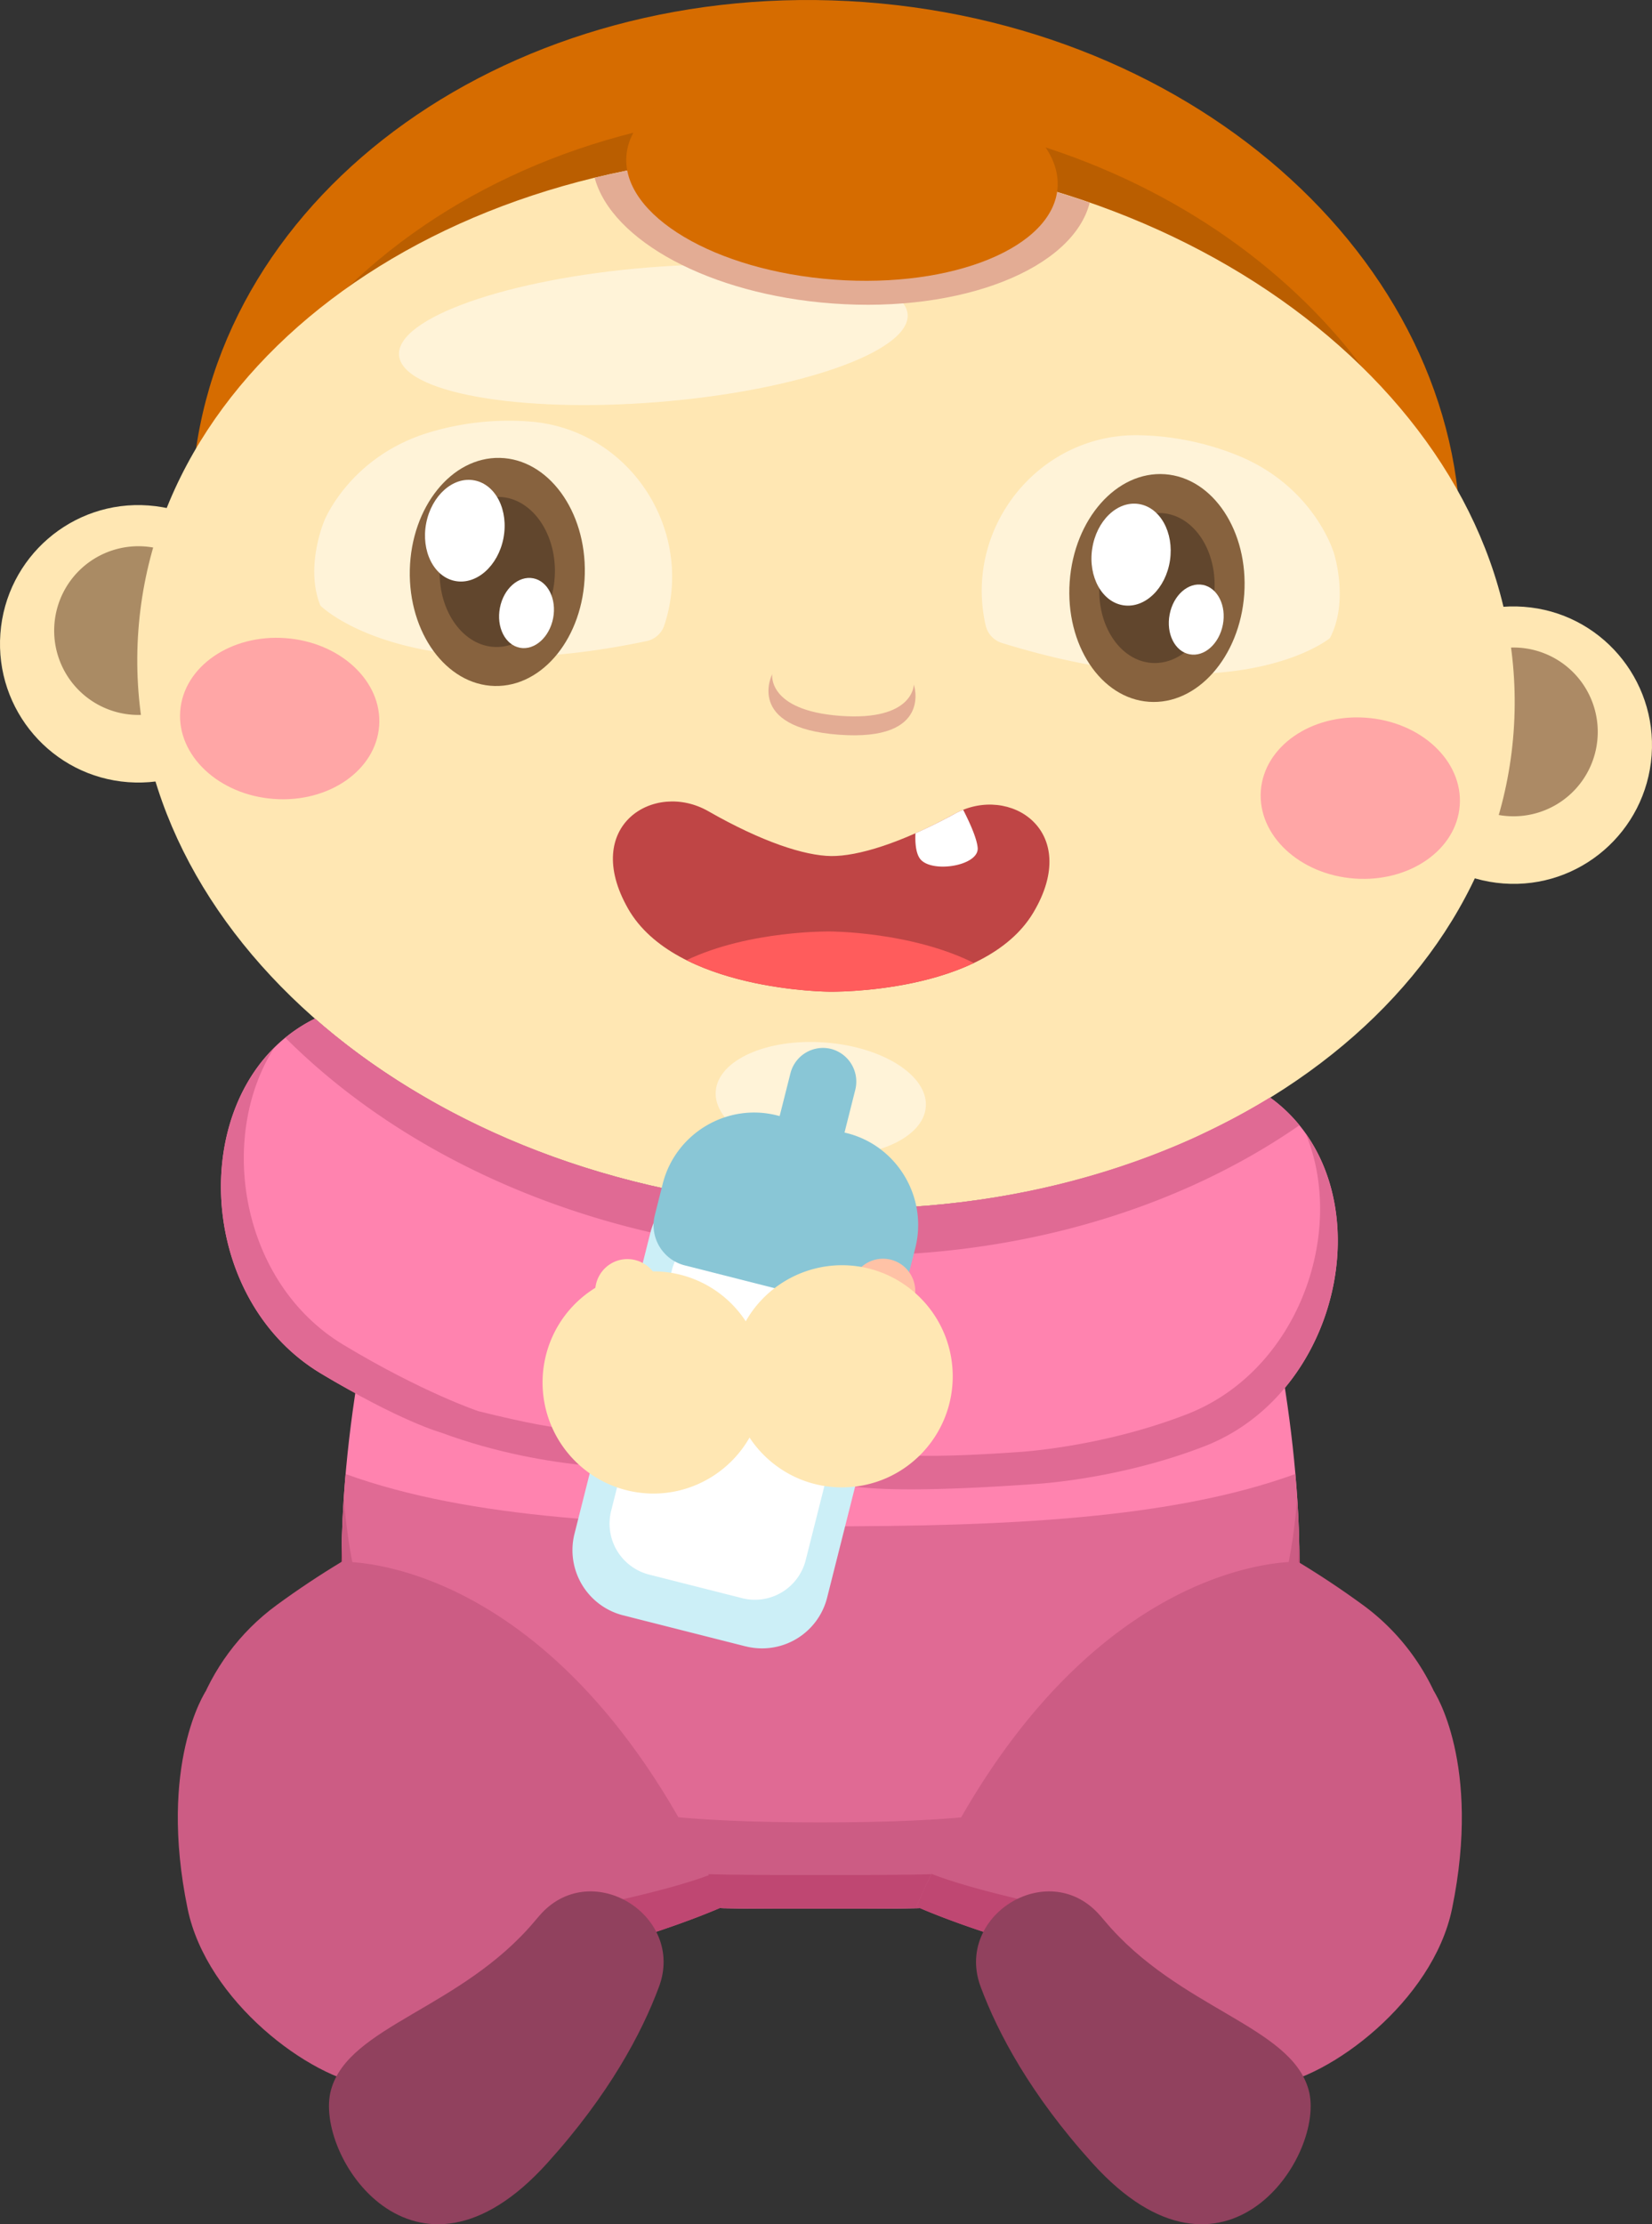 <svg xmlns="http://www.w3.org/2000/svg" width="88.2" height="118.731"><rect width="100%" height="100%" fill="#333333" stroke="none"/><g fill-rule="evenodd" stroke-miterlimit="10" data-paper-data="{&quot;isPaintingLayer&quot;:true}" style="mix-blend-mode:normal"><path fill="#ff83af" d="M42.047 64.385c8.556.63 16.59-1.034 23.108-4.321 2.665 7.927 4.22 16.386 4.22 23.306 0 18.798-11.45 18.512-25.569 18.512s-25.568.286-25.568-18.512c0-7.32 1.736-16.36 4.688-24.666 5.438 3.106 11.986 5.155 19.121 5.68"/><path fill="#ffe7b3" d="M14.752 34.91c-.299 4.078-3.837 7.144-7.908 6.843-4.067-.3-7.124-3.85-6.824-7.93.3-4.077 3.837-7.143 7.908-6.841 4.068.3 7.125 3.849 6.824 7.929" data-paper-data="{&quot;origPos&quot;:null}"/><path fill="#aa8b64" d="M11.867 33.992a4.498 4.498 0 0 1-4.81 4.16 4.498 4.498 0 0 1-4.152-4.822 4.499 4.499 0 0 1 4.81-4.161 4.502 4.502 0 0 1 4.152 4.823" data-paper-data="{&quot;origPos&quot;:null}"/><path fill="#ffe7b3" d="M88.18 40.317c-.299 4.08-3.84 7.146-7.909 6.844-4.07-.3-7.125-3.85-6.825-7.93.297-4.076 3.84-7.142 7.907-6.84 4.07.296 7.124 3.849 6.827 7.926" data-paper-data="{&quot;origPos&quot;:null}"/><path fill="#ac8a65" d="M85.291 39.4a4.496 4.496 0 0 1-4.807 4.162c-2.475-.18-4.334-2.34-4.154-4.823a4.503 4.503 0 0 1 4.814-4.162 4.5 4.5 0 0 1 4.147 4.823" data-paper-data="{&quot;origPos&quot;:null}"/><path fill="#d66c00" d="M77.916 30.623c-1.133 15.472-17.194 26.902-35.869 25.526C23.37 54.772 9.15 41.112 10.282 25.642 11.417 10.166 27.476-1.261 46.152.112c18.677 1.376 32.896 15.036 31.764 30.51"/><path fill="#ba5e00" d="M10.71 31.57c1.136-15.473 17.1-26.911 35.668-25.545C63.011 7.25 76.075 18.342 77.795 31.768 75.977 46.654 60.26 57.493 42.047 56.15 25.992 54.968 13.24 44.704 10.692 32.017c.008-.15.008-.297.018-.447"/><path fill="#ffe7b3" d="M80.811 39.07c-1.133 15.475-18.49 26.809-38.764 25.315C21.768 62.89 6.253 49.135 7.387 33.66 8.517 18.187 25.874 6.856 46.152 8.347 66.426 9.84 81.946 23.593 80.811 39.069" data-paper-data="{&quot;origPos&quot;:null}"/><path fill="#fff3d8" d="M48.458 16.774c.158 1.98-5.79 4.08-13.29 4.685-7.495.604-13.705-.511-13.863-2.494-.16-1.98 5.79-4.08 13.287-4.685 7.5-.604 13.703.51 13.866 2.494" data-paper-data="{&quot;origPos&quot;:null}"/><path fill="#e3ac94" d="M58.18 10.819c-.897 3.52-6.8 5.895-13.742 5.38-6.54-.48-11.79-3.36-12.69-6.711 4.485-1.085 9.354-1.513 14.404-1.14 4.1.295 8.143 1.126 12.027 2.47"/><path fill="#d66c00" d="M56.463 10.025c-.235 3.176-5.575 5.37-11.93 4.902-6.358-.47-11.322-3.423-11.09-6.597.233-3.176 5.573-5.37 11.93-4.9 6.357.469 11.32 3.42 11.09 6.595"/><path fill="#fff3d8" d="M49.43 59.079c-.126 1.667-2.733 2.83-5.83 2.604-3.096-.227-5.51-1.763-5.387-3.43.123-1.665 2.73-2.834 5.827-2.605 3.098.228 5.508 1.766 5.39 3.43" data-paper-data="{&quot;origPos&quot;:null}"/><path fill="#bf4545" d="M33.53 48.499c-2.519-4.426 1.402-6.842 4.28-5.2 2.876 1.644 5.148 2.38 6.568 2.397 1.421.012 3.708-.677 6.614-2.266 2.91-1.587 6.78.91 4.18 5.28-2.603 4.373-10.866 4.227-10.866 4.227s-8.258-.015-10.777-4.438"/><path fill="#fff" d="M52.198 45.257c.078.967-2.459 1.37-3.069.595-.225-.29-.276-.82-.255-1.371a29.306 29.306 0 0 0 2.118-1.05c.141-.08.285-.142.433-.202.354.69.73 1.526.773 2.028"/><path fill="#ff5c5c" d="M44.34 49.722s4.312.009 7.656 1.683c-3.377 1.608-7.69 1.532-7.69 1.532s-4.312-.01-7.654-1.683c3.374-1.608 7.687-1.532 7.687-1.532"/><path fill="#e3ac94" d="M44.792 39.22c-5.038-.372-3.563-3.237-3.563-3.237s-.287 1.94 3.635 2.23c3.926.288 3.926-1.673 3.926-1.673s1.038 3.05-3.998 2.68"/><path fill="#ffa6a6" d="M15.247 34.064c2.934.217 5.171 2.314 4.996 4.684-.173 2.368-2.69 4.117-5.625 3.9-2.934-.217-5.17-2.314-4.997-4.684.176-2.371 2.692-4.117 5.626-3.9m57.693 4.249c2.935.216 5.17 2.314 4.995 4.684-.173 2.37-2.69 4.117-5.625 3.9-2.933-.217-5.168-2.314-4.995-4.684.173-2.368 2.692-4.117 5.625-3.9"/><path fill="#fff3d8" d="m35.487 33.319-.019.054c-.138.432-.506.76-.953.85-12.839 2.696-17.407-1.894-17.407-1.894-.847-2.06.204-4.527.204-4.527s1.38-3.5 5.725-4.754a14.7 14.7 0 0 1 5.293-.543c5.271.429 8.775 5.763 7.157 10.814" data-paper-data="{&quot;origPos&quot;:null}"/><path fill="#87623e" d="M31.222 30.638c-.078 3.363-2.233 6.04-4.814 5.98-2.576-.06-4.606-2.834-4.528-6.197.078-3.361 2.23-6.038 4.81-5.978 2.582.06 4.61 2.832 4.532 6.195"/><path fill="#61462d" d="M29.624 30.603c-.05 2.213-1.47 3.974-3.165 3.933-1.699-.037-3.037-1.863-2.985-4.075.05-2.214 1.47-3.98 3.17-3.936 1.7.039 3.032 1.863 2.982 4.077"/><path fill="#fff" d="M26.88 28.727c-.288 1.485-1.443 2.506-2.58 2.286-1.137-.218-1.83-1.598-1.546-3.086.29-1.48 1.441-2.505 2.578-2.283 1.14.22 1.831 1.598 1.547 3.083M29.532 32.997c-.198 1.024-.993 1.73-1.777 1.58-.786-.152-1.263-1.105-1.065-2.13.195-1.02.99-1.727 1.777-1.578.785.15 1.26 1.106 1.065 2.128"/><path fill="#fff3d8" d="M52.611 33.33c-1.145-5.192 2.86-10.173 8.163-10.098 1.778.03 3.536.38 5.19 1.032 4.21 1.654 5.256 5.27 5.256 5.27s.82 2.555-.218 4.53c0 0-4.972 4.137-17.506.259a1.274 1.274 0 0 1-.87-.936c-.006-.021-.009-.038-.015-.056" data-paper-data="{&quot;origPos&quot;:null}"/><path fill="#87623e" d="M57.11 31.062c.233-3.358 2.512-5.93 5.085-5.748 2.572.183 4.468 3.049 4.235 6.403-.237 3.352-2.512 5.928-5.087 5.745-2.573-.18-4.47-3.046-4.233-6.4"/><path fill="#61462d" d="M58.701 31.173c.155-2.21 1.654-3.9 3.347-3.783 1.697.12 2.945 2.005 2.788 4.215-.153 2.206-1.653 3.9-3.348 3.783-1.693-.123-2.94-2.005-2.787-4.215"/><path fill="#fff" d="M58.312 29.295c.224-1.494 1.333-2.566 2.481-2.392 1.145.172 1.893 1.52 1.672 3.014-.225 1.493-1.333 2.565-2.482 2.395-1.145-.171-1.894-1.523-1.672-3.017M62.447 32.799c.194-1.025.992-1.731 1.777-1.577.781.152 1.262 1.104 1.064 2.126-.198 1.024-.992 1.73-1.777 1.578-.787-.151-1.262-1.106-1.064-2.127"/><path fill="#e06a94" d="M43.806 81.477c9.797 0 18.705-.376 25.351-2.794.14 1.558.213 3.121.218 4.686 0 18.798-11.45 18.514-25.569 18.514s-25.568.284-25.568-18.514c.004-1.564.075-3.128.213-4.686 6.651 2.418 15.558 2.794 25.355 2.794"/><path fill="#cc5c84" d="M43.806 97.279c13.277 0 24.186-1.44 25.446-17.24.07 1.14.123 2.26.123 3.33 0 18.799-11.45 18.513-25.569 18.513s-25.568.286-25.568-18.512c.006-1.111.047-2.222.123-3.33 1.257 15.799 12.168 17.239 25.445 17.239"/><path fill="#bf4772" d="M43.805 100.088c13.883 0 25.17.265 25.55-17.584.006.289.02.583.02.866 0 18.798-11.45 18.512-25.569 18.512s-25.568.286-25.568-18.512c0-.283.012-.577.018-.866.381 17.849 11.67 17.584 25.55 17.584"/><path fill="#cc5c84" d="M14.773 85.677c1.12-.82 2.276-1.59 3.465-2.307 0 0 12.034-.536 20.377 18.4 0 0-6.183 2.826-15.123 3.955-6.118.775-11.838-1.29-13.316-7.292-1.178-4.793.618-9.843 4.597-12.756"/><path fill="#bf4772" d="M23.492 103.075c6.778-.856 12.364-2.191 14.478-3.026.355.709.305.949.645 1.722 0 0-6.183 2.82-15.123 3.955-6.118.775-11.838-1.29-13.316-7.293a12.284 12.284 0 0 1-.278-4.26c.057.542.15 1.08.278 1.61 1.478 6.002 7.198 8.068 13.316 7.292"/><path fill="#cc5c84" d="M10.982 90.284c15.178 5.637 19.52 12.947 19.52 12.947.79 5.668-6.605 8.597-10.795 8.096-3.132-.375-8.676-4.495-9.692-9.445-1.593-7.752.967-11.598.967-11.598"/><path fill="#91415e" d="M35.184 106.053c-.915 2.46-2.657 5.754-5.977 9.426-7.069 7.822-12.485-.486-11.535-3.918.95-3.434 6.941-4.322 10.883-9.017.123-.15.244-.287.365-.42 2.75-2.931 7.664.167 6.264 3.929"/><path fill="#cc5c84" d="M72.77 85.677c3.976 2.913 5.772 7.963 4.595 12.756-1.478 6.002-7.2 8.067-13.318 7.292-8.938-1.13-15.122-3.954-15.122-3.954C57.27 82.834 69.303 83.37 69.303 83.37a47.172 47.172 0 0 1 3.466 2.307"/><path fill="#bf4772" d="M77.364 95.782c.129-.53.222-1.068.278-1.61a12.202 12.202 0 0 1-.278 4.26c-1.478 6.004-7.198 8.069-13.316 7.294-8.94-1.133-15.122-3.954-15.122-3.954.34-.773.457-1.034.812-1.743 2.115.836 7.53 2.19 14.31 3.046 6.118.775 11.838-1.29 13.316-7.292"/><path fill="#cc5c84" d="M76.558 90.284s2.56 3.846.968 11.598c-1.017 4.95-6.558 9.07-9.693 9.445-4.19.5-12.456-1.17-11.664-6.834 0 0 5.211-8.572 20.39-14.21"/><path fill="#91415e" d="M52.356 106.053c-1.4-3.762 3.514-6.86 6.264-3.928.123.132.242.27.365.419 3.942 4.695 9.936 5.583 10.883 9.017.951 3.432-4.463 11.74-11.535 3.918-3.32-3.672-5.062-6.965-5.977-9.426"/><path fill="#ff83af" d="M25.545 63.598c4.995 3.72 8.988 6.315 8.988 6.315l.347 8.439s-.16.549-11.239-2.194c0 0-2.26-.285-6.52-2.85-6.986-4.202-7.109-15.59-.305-18.935a37.368 37.368 0 0 0 6.623 4.622c-.12 1.522.182 3.172 2.106 4.602"/><path fill="#e06a94" d="M25.552 75.332c5.4 1.337 5.21.85 9.26 1.367l.07 1.652s-5.375.332-11.365-1.89c0 0-2.138-.588-6.398-3.151-6.13-3.691-6.97-12.906-2.487-17.371-3.035 4.787-1.79 12.542 3.707 15.85 4.26 2.563 7.212 3.543 7.212 3.543"/><path fill="#ff83af" d="M67.81 58.586c6.158 4.45 4.096 15.67-3.51 18.618-4.633 1.794-9.073 2.016-9.073 2.016-11.382.806-10.87-.366-10.87-.366L46.14 70.6s4.598-1.837 10.153-4.646c1.991-1.007 3.082-2.362 3.655-3.718a38.245 38.245 0 0 0 7.861-3.65"/><path fill="#e06a94" d="M42.047 66.888c-10.952-.804-20.51-5.192-26.812-11.494a8.19 8.19 0 0 1 1.581-1.021c1.866 1.64 3.971 3.117 6.266 4.414 5.41 3.057 11.893 5.075 18.965 5.598 6.53.482 12.756-.378 18.234-2.272.7-.24 1.392-.5 2.076-.78a35.502 35.502 0 0 0 1.574-.68c.147-.066.288-.14.43-.206a36.69 36.69 0 0 0 3.448-1.86c.587.42 1.114.918 1.568 1.48-7.089 4.917-16.813 7.597-27.33 6.82m12.237 10.629c-7.676.539-7.7-.195-9.578-.28l-.348 1.617s-.513 1.172 10.87.366c0 0 4.44-.221 9.072-2.015 6.668-2.585 9.07-11.52 5.413-16.687 2.173 5.236-.376 12.664-6.357 14.98-4.63 1.795-9.072 2.02-9.072 2.02"/><path fill="#cceff7" d="m39.817 87.886-6.56-1.662a3.59 3.59 0 0 1-2.586-4.347l4.054-16.08c.482-1.912 2.434-3.08 4.337-2.597l6.56 1.665a3.595 3.595 0 0 1 2.59 4.347L44.158 85.29a3.583 3.583 0 0 1-4.34 2.594"/><path fill="#fff" d="M39.622 85.31 34.65 84.05a2.805 2.805 0 0 1-2.022-3.398l3.24-12.843a2.802 2.802 0 0 1 3.39-2.031l4.975 1.26a2.81 2.81 0 0 1 2.022 3.403l-3.24 12.843a2.799 2.799 0 0 1-3.392 2.028"/><path fill="#89c6d6" d="m45.78 69.884-9.23-2.34a2.21 2.21 0 0 1-1.59-2.675l.422-1.677c.677-2.686 3.425-4.333 6.107-3.651l3.735.948c2.681.678 4.321 3.434 3.645 6.123l-.427 1.677a2.2 2.2 0 0 1-2.664 1.595"/><path fill="#89c6d6" d="M42.343 64.034a1.795 1.795 0 0 1-1.294-2.176l1.153-4.567a1.792 1.792 0 0 1 2.167-1.3 1.803 1.803 0 0 1 1.296 2.176l-1.15 4.568a1.796 1.796 0 0 1-2.172 1.299"/><path fill="#ffc2a6" d="M47.962 71.026a1.729 1.729 0 0 1-2.34.69 1.739 1.739 0 0 1-.69-2.342l.697-1.284a1.725 1.725 0 0 1 2.337-.69 1.735 1.735 0 0 1 .693 2.343l-.697 1.283"/><path fill="#ffe7b3" d="M45.101 79.394c-3.264.085-5.977-2.5-6.059-5.775a5.922 5.922 0 0 1 5.76-6.08c3.267-.08 5.978 2.507 6.062 5.777.083 3.275-2.496 5.997-5.763 6.078m-12.77-8.521a1.732 1.732 0 0 0 2.187 1.084 1.73 1.73 0 0 0 1.08-2.191l-.464-1.385a1.733 1.733 0 0 0-2.19-1.08c-.899.31-1.38 1.288-1.077 2.19l.462 1.382" data-paper-data="{&quot;origPos&quot;:null}"/><path fill="#ffe7b3" d="M33.724 79.61a5.93 5.93 0 0 1-4.642-6.973 5.916 5.916 0 0 1 6.96-4.656c3.2.643 5.276 3.766 4.637 6.979-.64 3.209-3.755 5.294-6.955 4.65" data-paper-data="{&quot;origPos&quot;:null}"/></g></svg>